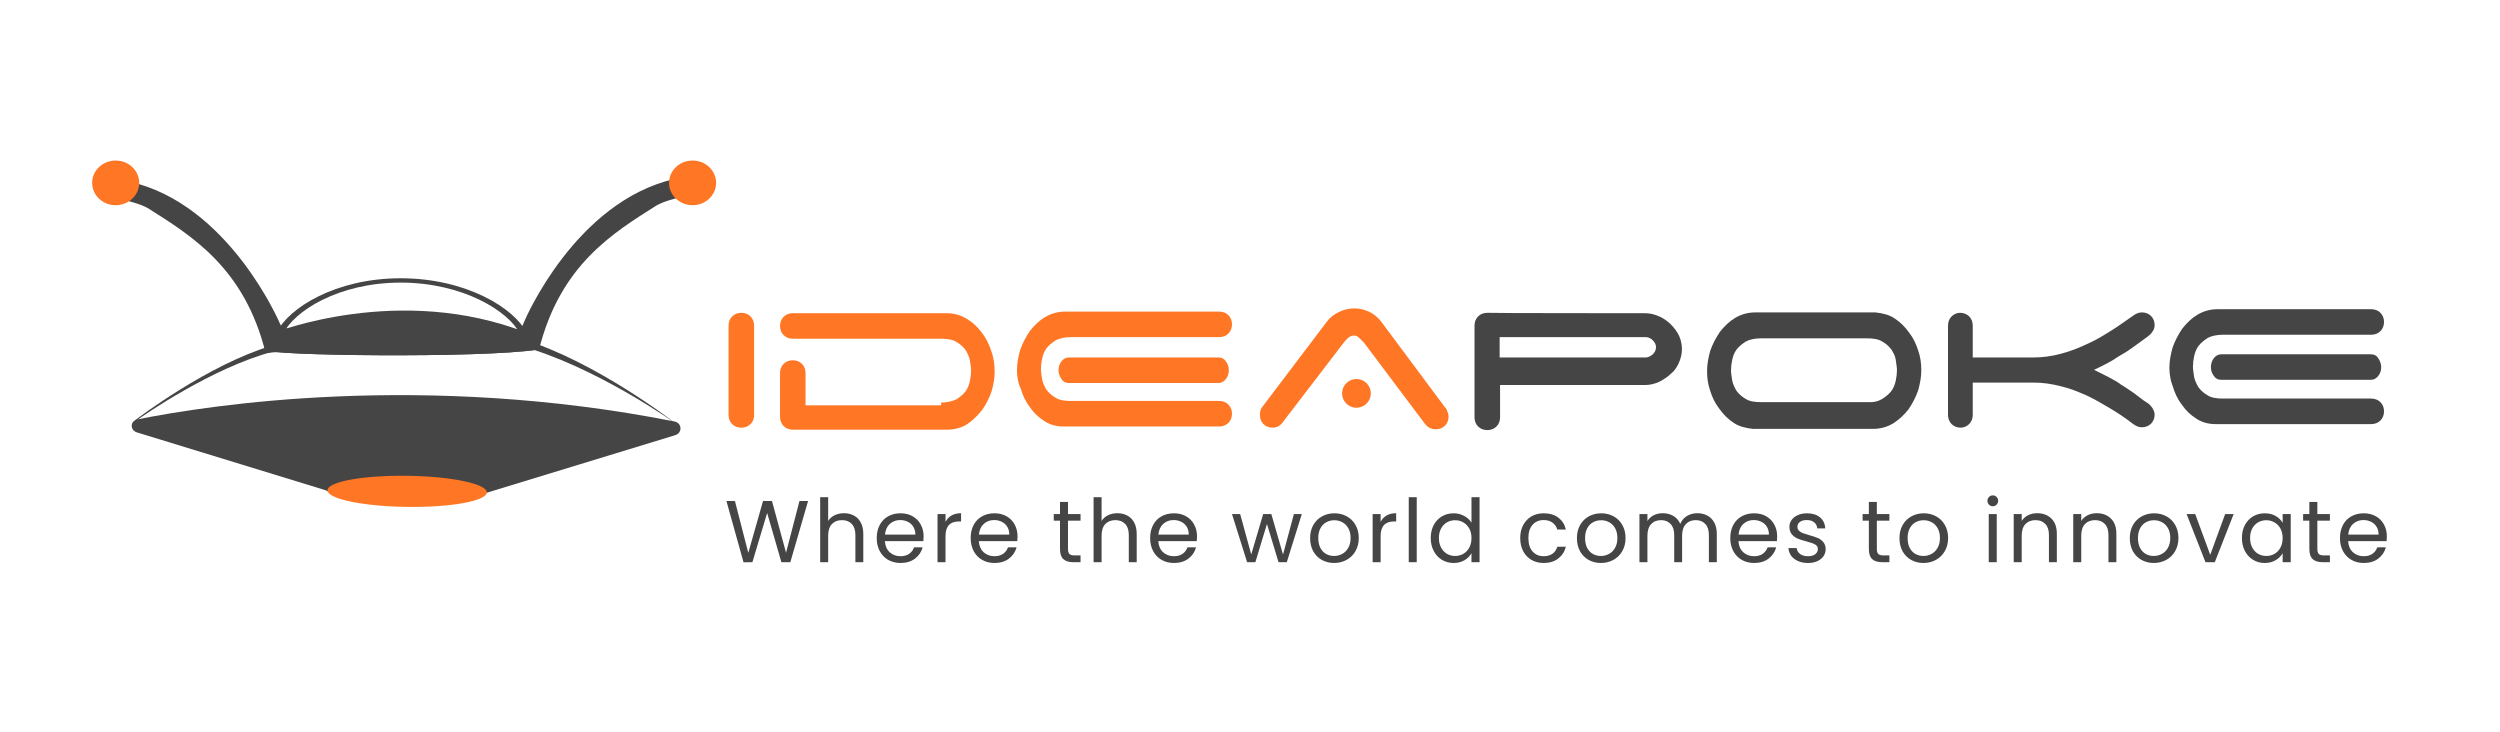 <svg width="164" height="48" viewBox="0 0 164 48" fill="none" xmlns="http://www.w3.org/2000/svg">
<path d="M19.252 23.062L18.354 21.206C18.354 21.206 15.037 13.382 8.494 11.916C8.285 11.968 8.259 13.146 8.259 13.146C8.259 13.146 9.253 13.382 9.724 13.669C12.524 15.449 16.041 17.544 17.428 23.171C18.111 23.062 19.252 23.062 19.252 23.062Z" fill="#454545"/>
<path d="M7.588 13.462C8.441 13.462 9.132 12.806 9.132 11.997C9.132 11.187 8.441 10.531 7.588 10.531C6.736 10.531 6.045 11.187 6.045 11.997C6.045 12.806 6.736 13.462 7.588 13.462Z" fill="#FF7624"/>
<path d="M33.594 22.899L34.421 21.025C34.421 21.025 37.738 13.2 44.281 11.734C44.49 11.787 44.516 12.965 44.516 12.965C44.516 12.965 43.522 13.2 43.051 13.488C40.251 15.267 36.734 17.362 35.347 22.989C34.117 22.492 33.594 22.899 33.594 22.899Z" fill="#454545"/>
<path d="M45.432 13.462C44.58 13.462 43.889 12.806 43.889 11.997C43.889 11.187 44.58 10.531 45.432 10.531C46.285 10.531 46.976 11.187 46.976 11.997C46.976 12.806 46.285 13.462 45.432 13.462Z" fill="#FF7624"/>
<path d="M8.994 28.369C8.508 28.221 8.526 27.608 9.027 27.508C13.709 26.573 27.739 24.386 44.239 27.647C44.752 27.748 44.781 28.406 44.28 28.552L31.68 32.4C31.368 32.422 31.732 32.4 31.68 32.4H21.84C21.785 32.4 21.412 32.176 21.36 32.16L8.994 28.369Z" fill="#454545"/>
<path d="M17.948 21.84C17.948 21.84 26.218 18.539 34.572 21.84H17.948Z" fill="#454545"/>
<path d="M26.721 31.212C23.835 31.173 21.489 31.599 21.482 32.162C21.474 32.726 23.808 33.214 26.694 33.252C29.58 33.291 31.926 32.865 31.934 32.302C31.941 31.738 29.608 31.25 26.721 31.212Z" fill="#FF7624"/>
<path d="M8.911 27.613C8.89 27.627 8.86 27.609 8.86 27.584C8.86 27.576 8.86 27.572 8.866 27.567C9.064 27.407 13.678 23.915 17.811 22.68C17.977 22.63 18.118 22.802 18.041 22.957C18.015 23.009 17.968 23.048 17.912 23.063C13.916 24.127 9.435 27.233 8.911 27.613Z" fill="#454545"/>
<path d="M44.399 27.839C44.337 27.78 39.071 23.681 34.175 22.219C33.981 22.161 33.817 22.363 33.907 22.544C33.938 22.605 33.993 22.649 34.059 22.667C38.996 23.981 44.335 27.779 44.399 27.839Z" fill="#454545"/>
<path fill-rule="evenodd" clip-rule="evenodd" d="M26.286 18.539C22.192 18.539 19.275 20.428 18.578 21.892C18.518 22.018 18.57 22.132 18.69 22.219C18.814 22.308 19.014 22.369 19.243 22.369H33.443C33.672 22.369 33.873 22.308 33.996 22.219C34.115 22.133 34.165 22.019 34.103 21.893C33.385 20.43 30.383 18.539 26.286 18.539ZM18.156 21.808C18.906 20.232 21.986 18.254 26.286 18.254C30.585 18.254 33.752 20.231 34.525 21.807C34.638 22.037 34.541 22.254 34.326 22.409C34.114 22.562 33.791 22.655 33.443 22.655H19.243C18.895 22.655 18.573 22.562 18.36 22.41C18.145 22.254 18.046 22.037 18.156 21.808Z" fill="#454545"/>
<path d="M17.436 22.951C17.279 23.339 31.611 23.511 35.288 22.933C35.624 21.96 35.012 21.788 34.89 21.711C27.238 20.927 20.923 21.099 17.834 21.73C17.594 21.711 17.036 22.133 17.436 22.951Z" fill="#454545"/>
<path d="M17.436 22.951C17.279 23.339 31.611 23.511 35.288 22.933C35.624 21.96 35.012 21.788 34.89 21.711C27.238 20.927 20.923 21.099 17.834 21.73C17.594 21.711 17.036 22.133 17.436 22.951Z" fill="#454545"/>
<path d="M49.233 27.821C49.076 27.978 48.867 28.056 48.632 28.056C48.396 28.056 48.187 27.978 48.03 27.821C47.873 27.664 47.794 27.455 47.794 27.219V21.358C47.794 21.122 47.873 20.913 48.03 20.756C48.187 20.599 48.396 20.52 48.632 20.52C48.867 20.52 49.076 20.599 49.233 20.756C49.39 20.913 49.469 21.122 49.469 21.358V27.245C49.469 27.48 49.39 27.664 49.233 27.821Z" fill="#FF7624"/>
<path d="M61.742 26.408C62.134 26.408 62.448 26.329 62.736 26.198C62.971 26.041 63.181 25.884 63.338 25.675C63.495 25.465 63.573 25.23 63.626 24.994C63.678 24.759 63.704 24.524 63.704 24.314C63.704 24.105 63.652 23.869 63.626 23.634C63.573 23.398 63.469 23.163 63.338 22.954C63.181 22.744 62.971 22.561 62.736 22.43C62.5 22.273 62.134 22.221 61.742 22.221H52.007C51.772 22.221 51.563 22.142 51.406 21.985C51.249 21.828 51.17 21.619 51.17 21.384C51.17 21.148 51.249 20.939 51.406 20.782C51.563 20.625 51.772 20.546 52.007 20.546H62.082C62.605 20.546 63.024 20.677 63.416 20.912C63.809 21.148 64.123 21.435 64.41 21.828C64.698 22.194 64.881 22.587 65.039 23.058C65.196 23.503 65.248 23.921 65.248 24.392C65.248 24.838 65.169 25.256 65.039 25.701C64.882 26.146 64.672 26.538 64.437 26.878C64.149 27.245 63.835 27.559 63.495 27.794C63.155 28.03 62.71 28.161 62.239 28.187H52.007C51.772 28.187 51.563 28.108 51.406 27.951C51.249 27.794 51.17 27.585 51.17 27.35V24.471C51.17 24.235 51.249 24.026 51.406 23.869C51.563 23.712 51.772 23.634 52.007 23.634C52.242 23.634 52.452 23.712 52.609 23.869C52.766 24.026 52.844 24.236 52.844 24.471V26.59H61.742V26.408Z" fill="#FF7624"/>
<path d="M84.115 27.742C83.958 27.951 83.722 28.056 83.487 28.056C83.251 28.056 83.042 27.978 82.885 27.821C82.728 27.664 82.65 27.454 82.65 27.218C82.65 27.009 82.702 26.826 82.806 26.695L87.046 21.095C87.255 20.807 87.517 20.624 87.831 20.467C88.145 20.31 88.511 20.231 88.851 20.231C89.191 20.231 89.531 20.31 89.845 20.467C90.159 20.624 90.395 20.833 90.604 21.095L94.791 26.721C94.87 26.8 94.922 26.878 94.948 27.009C95 27.088 95.027 27.219 95.027 27.323C95.027 27.559 94.948 27.768 94.791 27.925C94.634 28.082 94.425 28.161 94.19 28.161C93.901 28.161 93.666 28.03 93.509 27.847L89.48 22.482C89.401 22.403 89.27 22.273 89.165 22.168C89.034 22.037 88.93 22.011 88.799 22.011C88.668 22.011 88.564 22.064 88.433 22.168C88.302 22.299 88.223 22.378 88.145 22.482L84.115 27.742Z" fill="#FF7624"/>
<path d="M107.929 20.546C108.243 20.546 108.557 20.625 108.845 20.756C109.132 20.887 109.368 21.044 109.603 21.279C109.813 21.488 109.996 21.724 110.127 21.985C110.258 22.247 110.336 22.587 110.336 22.901C110.336 23.215 110.258 23.529 110.127 23.818C109.996 24.105 109.839 24.341 109.603 24.524C109.394 24.733 109.133 24.89 108.845 25.047C108.557 25.178 108.243 25.257 107.929 25.257H98.404V27.376C98.404 27.612 98.325 27.822 98.168 27.979C98.011 28.136 97.802 28.214 97.567 28.214C97.331 28.214 97.121 28.135 96.964 27.979C96.807 27.822 96.728 27.612 96.728 27.376V21.358C96.728 21.122 96.807 20.913 96.964 20.756C97.121 20.599 97.331 20.52 97.567 20.52C97.566 20.546 107.929 20.546 107.929 20.546ZM98.377 22.195V23.451H107.954C108.111 23.451 108.268 23.372 108.425 23.242C108.556 23.111 108.635 22.954 108.635 22.771C108.635 22.614 108.556 22.457 108.425 22.326C108.294 22.195 108.138 22.116 107.954 22.116H98.377V22.195Z" fill="#454545"/>
<path d="M126.037 24.288C126.037 24.733 125.958 25.152 125.827 25.622C125.67 26.067 125.46 26.46 125.199 26.852C124.911 27.218 124.571 27.532 124.204 27.768C123.812 28.003 123.367 28.135 122.87 28.135H114.994C114.523 28.082 114.078 27.978 113.738 27.743C113.371 27.507 113.057 27.193 112.796 26.826C112.507 26.46 112.325 26.067 112.193 25.649C112.036 25.204 111.984 24.785 111.984 24.34C111.984 23.895 112.063 23.477 112.193 23.006C112.35 22.561 112.56 22.169 112.821 21.776C113.11 21.41 113.424 21.096 113.817 20.86C114.209 20.625 114.654 20.494 115.151 20.494H123.027C123.498 20.547 123.943 20.651 124.283 20.887C124.65 21.122 124.964 21.436 125.225 21.803C125.514 22.169 125.696 22.561 125.827 22.98C125.985 23.424 126.037 23.843 126.037 24.288ZM123.472 26.172C123.708 26.015 123.917 25.858 124.074 25.648C124.231 25.439 124.309 25.204 124.362 24.968C124.414 24.733 124.44 24.497 124.44 24.288C124.44 24.078 124.389 23.843 124.362 23.607C124.336 23.372 124.205 23.137 124.074 22.927C123.917 22.718 123.708 22.535 123.472 22.404C123.237 22.247 122.87 22.195 122.478 22.195H115.517C115.125 22.195 114.758 22.273 114.523 22.404C114.287 22.561 114.078 22.718 113.921 22.927C113.764 23.137 113.685 23.372 113.633 23.607C113.581 23.843 113.554 24.078 113.554 24.288C113.554 24.497 113.607 24.733 113.633 24.968C113.685 25.204 113.79 25.439 113.921 25.648C114.078 25.858 114.287 26.041 114.523 26.172C114.759 26.329 115.125 26.381 115.517 26.381H122.478C122.897 26.408 123.211 26.329 123.472 26.172Z" fill="#454545"/>
<path d="M129.412 23.45H133.389C133.991 23.45 134.567 23.371 135.169 23.214C135.771 23.057 136.32 22.848 136.869 22.586C137.419 22.351 137.943 22.037 138.44 21.723C138.963 21.409 139.434 21.043 139.905 20.729C140.115 20.572 140.298 20.493 140.507 20.493C140.743 20.493 140.952 20.572 141.109 20.729C141.266 20.886 141.344 21.095 141.344 21.33C141.344 21.487 141.292 21.644 141.187 21.775C141.109 21.906 140.978 22.011 140.873 22.089C140.56 22.324 140.272 22.534 140.01 22.717C139.722 22.926 139.46 23.11 139.172 23.267C138.885 23.424 138.623 23.633 138.309 23.79C138.021 23.947 137.707 24.104 137.367 24.261C137.681 24.418 137.995 24.575 138.309 24.732C138.597 24.889 138.91 25.046 139.172 25.255C139.46 25.412 139.723 25.622 140.01 25.804C140.298 26.014 140.56 26.25 140.873 26.432C141.004 26.511 141.109 26.642 141.187 26.746C141.266 26.877 141.344 27.035 141.344 27.192C141.344 27.427 141.266 27.636 141.109 27.793C140.952 27.95 140.743 28.029 140.507 28.029C140.298 28.029 140.115 27.95 139.905 27.793C139.435 27.427 138.963 27.113 138.44 26.799C137.916 26.485 137.419 26.197 136.869 25.935C136.32 25.7 135.771 25.465 135.169 25.333C134.567 25.176 133.991 25.097 133.389 25.097H129.412V27.217C129.412 27.453 129.333 27.662 129.176 27.819C129.02 27.976 128.81 28.055 128.626 28.055C128.391 28.055 128.182 27.976 128.025 27.819C127.868 27.662 127.789 27.453 127.789 27.217V21.357C127.789 21.121 127.868 20.912 128.025 20.755C128.182 20.598 128.391 20.52 128.575 20.52C128.81 20.52 129.02 20.598 129.176 20.755C129.333 20.912 129.412 21.121 129.412 21.357V23.45Z" fill="#454545"/>
<path d="M88.982 26.748C89.503 26.748 89.925 26.326 89.925 25.805C89.925 25.285 89.503 24.863 88.982 24.863C88.462 24.863 88.04 25.285 88.04 25.805C88.04 26.326 88.462 26.748 88.982 26.748Z" fill="#FF7624"/>
<path d="M66.714 24.289C66.714 23.843 66.793 23.425 66.923 22.954C67.08 22.509 67.29 22.116 67.552 21.724C67.839 21.357 68.153 21.043 68.546 20.808C68.938 20.572 69.383 20.441 69.88 20.441H79.981C80.216 20.441 80.426 20.52 80.583 20.677C80.74 20.834 80.818 21.043 80.818 21.279C80.818 21.514 80.74 21.724 80.583 21.88C80.426 22.037 80.216 22.116 79.981 22.116H70.247C69.854 22.116 69.487 22.195 69.252 22.325C69.017 22.482 68.807 22.639 68.65 22.849C68.493 23.058 68.415 23.294 68.363 23.529C68.31 23.764 68.284 24 68.284 24.209C68.284 24.419 68.337 24.654 68.363 24.89C68.415 25.125 68.52 25.36 68.65 25.57C68.807 25.779 69.017 25.962 69.252 26.093C69.487 26.25 69.854 26.303 70.247 26.303H79.981C80.216 26.303 80.426 26.381 80.583 26.538C80.74 26.695 80.818 26.905 80.818 27.14C80.818 27.375 80.74 27.585 80.583 27.742C80.426 27.899 80.216 27.978 79.981 27.978H69.75C69.279 27.978 68.834 27.847 68.493 27.611C68.127 27.375 67.813 27.088 67.552 26.695C67.264 26.329 67.081 25.91 66.95 25.466C66.793 25.152 66.714 24.707 66.714 24.289Z" fill="#FF7624"/>
<path d="M69.436 24.288C69.436 24.052 69.514 23.842 69.645 23.685C69.776 23.528 69.933 23.45 70.116 23.45H79.929C80.139 23.45 80.296 23.528 80.4 23.685C80.531 23.842 80.61 24.052 80.61 24.288C80.61 24.523 80.531 24.732 80.4 24.889C80.269 25.046 80.112 25.125 79.929 25.125H70.116C69.906 25.125 69.75 25.046 69.645 24.889C69.514 24.68 69.436 24.471 69.436 24.288Z" fill="#FF7624"/>
<path d="M142.313 24.131C142.313 23.686 142.392 23.268 142.522 22.797C142.679 22.352 142.89 21.959 143.151 21.566C143.439 21.2 143.753 20.886 144.145 20.65C144.538 20.415 144.982 20.284 145.48 20.284H155.554C155.79 20.284 155.999 20.363 156.156 20.52C156.313 20.677 156.392 20.886 156.392 21.121C156.392 21.357 156.313 21.566 156.156 21.723C155.999 21.88 155.79 21.959 155.554 21.959H145.82C145.427 21.959 145.061 22.038 144.825 22.169C144.59 22.326 144.381 22.483 144.224 22.692C144.067 22.901 143.988 23.137 143.936 23.372C143.884 23.607 143.857 23.843 143.857 24.053C143.857 24.262 143.91 24.497 143.936 24.733C143.988 24.968 144.092 25.204 144.224 25.413C144.381 25.623 144.59 25.806 144.825 25.937C145.061 26.094 145.427 26.146 145.82 26.146H155.554C155.79 26.146 155.999 26.225 156.156 26.382C156.313 26.539 156.392 26.748 156.392 26.983C156.392 27.218 156.313 27.428 156.156 27.585C155.999 27.742 155.79 27.821 155.554 27.821H145.323C144.852 27.821 144.407 27.69 144.067 27.454C143.7 27.219 143.386 26.931 143.125 26.539C142.836 26.172 142.654 25.753 142.522 25.309C142.392 24.995 142.313 24.549 142.313 24.131Z" fill="#454545"/>
<path d="M145.035 24.078C145.035 23.843 145.113 23.634 145.244 23.477C145.375 23.32 145.532 23.241 145.715 23.241H155.528C155.737 23.241 155.894 23.32 155.999 23.477C156.103 23.634 156.208 23.843 156.208 24.078C156.208 24.314 156.13 24.524 155.999 24.681C155.868 24.838 155.71 24.916 155.528 24.916H145.715C145.505 24.916 145.348 24.838 145.244 24.681C145.113 24.524 145.035 24.314 145.035 24.078Z" fill="#454545"/>
<path d="M53.01 32.865L51.846 36.88H51.259L50.325 33.648L49.358 36.88L48.776 36.886L47.653 32.865H48.212L49.087 36.269L50.055 32.865H50.642L51.564 36.258L52.445 32.865H53.01ZM55.371 33.666C55.609 33.666 55.824 33.718 56.016 33.821C56.208 33.921 56.358 34.073 56.465 34.276C56.577 34.48 56.632 34.728 56.632 35.019V36.88H56.114V35.094C56.114 34.779 56.035 34.539 55.878 34.374C55.72 34.205 55.505 34.121 55.233 34.121C54.956 34.121 54.735 34.207 54.57 34.38C54.409 34.553 54.328 34.804 54.328 35.135V36.88H53.804V32.617H54.328V34.173C54.432 34.011 54.574 33.887 54.754 33.798C54.939 33.71 55.144 33.666 55.371 33.666ZM60.589 35.181C60.589 35.281 60.583 35.386 60.572 35.498H58.049C58.068 35.809 58.174 36.052 58.366 36.229C58.562 36.402 58.798 36.488 59.074 36.488C59.301 36.488 59.489 36.436 59.639 36.333C59.792 36.225 59.9 36.083 59.961 35.906H60.526C60.441 36.21 60.272 36.458 60.019 36.65C59.766 36.838 59.451 36.932 59.074 36.932C58.775 36.932 58.506 36.864 58.268 36.73C58.034 36.596 57.849 36.406 57.715 36.16C57.581 35.91 57.513 35.622 57.513 35.296C57.513 34.969 57.579 34.683 57.709 34.438C57.84 34.192 58.022 34.004 58.256 33.873C58.495 33.739 58.767 33.672 59.074 33.672C59.374 33.672 59.639 33.737 59.869 33.867C60.1 33.998 60.276 34.178 60.399 34.409C60.526 34.635 60.589 34.893 60.589 35.181ZM60.048 35.071C60.048 34.872 60.004 34.701 59.915 34.559C59.827 34.413 59.706 34.303 59.552 34.23C59.403 34.154 59.236 34.115 59.051 34.115C58.786 34.115 58.56 34.2 58.372 34.368C58.187 34.538 58.082 34.772 58.055 35.071H60.048ZM62.026 34.236C62.118 34.056 62.249 33.915 62.418 33.816C62.59 33.716 62.8 33.666 63.046 33.666V34.207H62.907C62.32 34.207 62.026 34.526 62.026 35.163V36.88H61.502V33.723H62.026V34.236ZM66.751 35.181C66.751 35.281 66.746 35.386 66.734 35.498H64.211C64.231 35.809 64.336 36.052 64.528 36.229C64.724 36.402 64.96 36.488 65.237 36.488C65.463 36.488 65.651 36.436 65.801 36.333C65.955 36.225 66.062 36.083 66.124 35.906H66.688C66.604 36.21 66.435 36.458 66.181 36.65C65.928 36.838 65.613 36.932 65.237 36.932C64.937 36.932 64.668 36.864 64.43 36.73C64.196 36.596 64.012 36.406 63.877 36.16C63.743 35.91 63.676 35.622 63.676 35.296C63.676 34.969 63.741 34.683 63.871 34.438C64.002 34.192 64.184 34.004 64.419 33.873C64.657 33.739 64.929 33.672 65.237 33.672C65.536 33.672 65.801 33.737 66.031 33.867C66.262 33.998 66.439 34.178 66.561 34.409C66.688 34.635 66.751 34.893 66.751 35.181ZM66.21 35.071C66.21 34.872 66.166 34.701 66.078 34.559C65.989 34.413 65.868 34.303 65.715 34.23C65.565 34.154 65.398 34.115 65.213 34.115C64.948 34.115 64.722 34.2 64.534 34.368C64.35 34.538 64.244 34.772 64.217 35.071H66.21ZM70.06 34.155V36.016C70.06 36.169 70.093 36.279 70.158 36.344C70.223 36.406 70.336 36.436 70.498 36.436H70.884V36.88H70.411C70.119 36.88 69.9 36.813 69.755 36.678C69.609 36.544 69.536 36.323 69.536 36.016V34.155H69.127V33.723H69.536V32.928H70.06V33.723H70.884V34.155H70.06ZM73.306 33.666C73.544 33.666 73.759 33.718 73.951 33.821C74.143 33.921 74.293 34.073 74.401 34.276C74.512 34.48 74.568 34.728 74.568 35.019V36.88H74.049V35.094C74.049 34.779 73.971 34.539 73.813 34.374C73.656 34.205 73.441 34.121 73.168 34.121C72.891 34.121 72.671 34.207 72.505 34.38C72.344 34.553 72.264 34.804 72.264 35.135V36.88H71.739V32.617H72.264V34.173C72.367 34.011 72.509 33.887 72.69 33.798C72.874 33.71 73.08 33.666 73.306 33.666ZM78.525 35.181C78.525 35.281 78.519 35.386 78.507 35.498H75.984C76.004 35.809 76.109 36.052 76.301 36.229C76.497 36.402 76.733 36.488 77.01 36.488C77.236 36.488 77.424 36.436 77.574 36.333C77.728 36.225 77.835 36.083 77.897 35.906H78.461C78.377 36.21 78.208 36.458 77.954 36.65C77.701 36.838 77.386 36.932 77.01 36.932C76.71 36.932 76.441 36.864 76.203 36.73C75.969 36.596 75.785 36.406 75.65 36.16C75.516 35.91 75.449 35.622 75.449 35.296C75.449 34.969 75.514 34.683 75.645 34.438C75.775 34.192 75.958 34.004 76.192 33.873C76.43 33.739 76.703 33.672 77.01 33.672C77.309 33.672 77.574 33.737 77.805 33.867C78.035 33.998 78.212 34.178 78.335 34.409C78.461 34.635 78.525 34.893 78.525 35.181ZM77.983 35.071C77.983 34.872 77.939 34.701 77.851 34.559C77.762 34.413 77.641 34.303 77.488 34.23C77.338 34.154 77.171 34.115 76.987 34.115C76.722 34.115 76.495 34.2 76.307 34.368C76.123 34.538 76.017 34.772 75.99 35.071H77.983ZM85.398 33.723L84.414 36.88H83.872L83.112 34.374L82.352 36.88H81.81L80.819 33.723H81.355L82.081 36.373L82.864 33.723H83.4L84.166 36.379L84.88 33.723H85.398ZM87.516 36.932C87.221 36.932 86.952 36.864 86.71 36.73C86.472 36.596 86.284 36.406 86.145 36.16C86.011 35.91 85.944 35.622 85.944 35.296C85.944 34.973 86.013 34.689 86.151 34.443C86.293 34.194 86.485 34.004 86.727 33.873C86.969 33.739 87.24 33.672 87.539 33.672C87.839 33.672 88.109 33.739 88.351 33.873C88.593 34.004 88.783 34.192 88.922 34.438C89.064 34.683 89.135 34.969 89.135 35.296C89.135 35.622 89.062 35.91 88.916 36.16C88.774 36.406 88.58 36.596 88.334 36.73C88.088 36.864 87.816 36.932 87.516 36.932ZM87.516 36.471C87.704 36.471 87.881 36.427 88.046 36.338C88.211 36.25 88.344 36.118 88.444 35.941C88.547 35.764 88.599 35.549 88.599 35.296C88.599 35.042 88.549 34.827 88.449 34.651C88.349 34.474 88.219 34.344 88.058 34.259C87.896 34.171 87.722 34.127 87.533 34.127C87.341 34.127 87.165 34.171 87.004 34.259C86.846 34.344 86.719 34.474 86.623 34.651C86.527 34.827 86.479 35.042 86.479 35.296C86.479 35.553 86.525 35.77 86.618 35.947C86.714 36.123 86.84 36.256 86.998 36.344C87.155 36.429 87.328 36.471 87.516 36.471ZM90.569 34.236C90.661 34.056 90.792 33.915 90.96 33.816C91.133 33.716 91.343 33.666 91.588 33.666V34.207H91.45C90.863 34.207 90.569 34.526 90.569 35.163V36.88H90.045V33.723H90.569V34.236ZM92.938 32.617V36.88H92.414V32.617H92.938ZM93.857 35.29C93.857 34.968 93.922 34.685 94.052 34.443C94.183 34.198 94.362 34.008 94.588 33.873C94.819 33.739 95.076 33.672 95.36 33.672C95.606 33.672 95.834 33.729 96.046 33.844C96.257 33.956 96.418 34.104 96.529 34.288V32.617H97.059V36.88H96.529V36.287C96.426 36.475 96.272 36.63 96.069 36.753C95.865 36.872 95.627 36.932 95.354 36.932C95.074 36.932 94.819 36.863 94.588 36.724C94.362 36.586 94.183 36.392 94.052 36.143C93.922 35.893 93.857 35.609 93.857 35.29ZM96.529 35.296C96.529 35.058 96.481 34.85 96.385 34.674C96.289 34.497 96.159 34.363 95.994 34.271C95.832 34.175 95.654 34.127 95.458 34.127C95.262 34.127 95.084 34.173 94.922 34.265C94.761 34.357 94.632 34.491 94.536 34.668C94.44 34.845 94.392 35.052 94.392 35.29C94.392 35.532 94.44 35.743 94.536 35.924C94.632 36.1 94.761 36.237 94.922 36.333C95.084 36.425 95.262 36.471 95.458 36.471C95.654 36.471 95.832 36.425 95.994 36.333C96.159 36.237 96.289 36.1 96.385 35.924C96.481 35.743 96.529 35.534 96.529 35.296ZM99.726 35.296C99.726 34.969 99.792 34.685 99.922 34.443C100.053 34.198 100.233 34.008 100.464 33.873C100.698 33.739 100.965 33.672 101.264 33.672C101.652 33.672 101.971 33.766 102.221 33.954C102.474 34.142 102.641 34.403 102.722 34.737H102.157C102.103 34.545 101.998 34.394 101.84 34.282C101.687 34.171 101.495 34.115 101.264 34.115C100.965 34.115 100.723 34.219 100.539 34.426C100.354 34.63 100.262 34.92 100.262 35.296C100.262 35.676 100.354 35.97 100.539 36.177C100.723 36.385 100.965 36.488 101.264 36.488C101.495 36.488 101.687 36.434 101.84 36.327C101.994 36.219 102.1 36.066 102.157 35.866H102.722C102.637 36.189 102.468 36.448 102.215 36.644C101.961 36.836 101.645 36.932 101.264 36.932C100.965 36.932 100.698 36.864 100.464 36.73C100.233 36.596 100.053 36.406 99.922 36.16C99.792 35.914 99.726 35.626 99.726 35.296ZM105.018 36.932C104.723 36.932 104.454 36.864 104.212 36.73C103.974 36.596 103.786 36.406 103.648 36.16C103.513 35.91 103.446 35.622 103.446 35.296C103.446 34.973 103.515 34.689 103.653 34.443C103.795 34.194 103.987 34.004 104.229 33.873C104.471 33.739 104.742 33.672 105.042 33.672C105.341 33.672 105.612 33.739 105.854 33.873C106.096 34.004 106.286 34.192 106.424 34.438C106.566 34.683 106.637 34.969 106.637 35.296C106.637 35.622 106.564 35.91 106.418 36.16C106.276 36.406 106.082 36.596 105.836 36.73C105.591 36.864 105.318 36.932 105.018 36.932ZM105.018 36.471C105.207 36.471 105.383 36.427 105.548 36.338C105.714 36.25 105.846 36.118 105.946 35.941C106.05 35.764 106.101 35.549 106.101 35.296C106.101 35.042 106.051 34.827 105.952 34.651C105.852 34.474 105.721 34.344 105.56 34.259C105.399 34.171 105.224 34.127 105.036 34.127C104.844 34.127 104.667 34.171 104.506 34.259C104.348 34.344 104.222 34.474 104.126 34.651C104.03 34.827 103.982 35.042 103.982 35.296C103.982 35.553 104.028 35.77 104.12 35.947C104.216 36.123 104.343 36.256 104.5 36.344C104.658 36.429 104.83 36.471 105.018 36.471ZM111.343 33.666C111.589 33.666 111.807 33.718 111.999 33.821C112.191 33.921 112.343 34.073 112.455 34.276C112.566 34.48 112.622 34.728 112.622 35.019V36.88H112.103V35.094C112.103 34.779 112.024 34.539 111.867 34.374C111.713 34.205 111.504 34.121 111.239 34.121C110.967 34.121 110.75 34.209 110.588 34.386C110.427 34.559 110.346 34.81 110.346 35.14V36.88H109.828V35.094C109.828 34.779 109.749 34.539 109.592 34.374C109.438 34.205 109.229 34.121 108.964 34.121C108.691 34.121 108.474 34.209 108.313 34.386C108.152 34.559 108.071 34.81 108.071 35.14V36.88H107.547V33.723H108.071V34.178C108.175 34.013 108.313 33.887 108.486 33.798C108.663 33.71 108.856 33.666 109.068 33.666C109.333 33.666 109.567 33.725 109.77 33.844C109.974 33.963 110.126 34.138 110.225 34.368C110.314 34.146 110.46 33.973 110.663 33.85C110.867 33.727 111.093 33.666 111.343 33.666ZM116.582 35.181C116.582 35.281 116.576 35.386 116.565 35.498H114.042C114.061 35.809 114.167 36.052 114.359 36.229C114.555 36.402 114.791 36.488 115.067 36.488C115.294 36.488 115.482 36.436 115.632 36.333C115.785 36.225 115.893 36.083 115.954 35.906H116.519C116.434 36.21 116.265 36.458 116.012 36.65C115.758 36.838 115.444 36.932 115.067 36.932C114.768 36.932 114.499 36.864 114.261 36.73C114.027 36.596 113.842 36.406 113.708 36.16C113.574 35.91 113.506 35.622 113.506 35.296C113.506 34.969 113.572 34.683 113.702 34.438C113.833 34.192 114.015 34.004 114.249 33.873C114.487 33.739 114.76 33.672 115.067 33.672C115.367 33.672 115.632 33.737 115.862 33.867C116.093 33.998 116.269 34.178 116.392 34.409C116.519 34.635 116.582 34.893 116.582 35.181ZM116.041 35.071C116.041 34.872 115.997 34.701 115.908 34.559C115.82 34.413 115.699 34.303 115.545 34.23C115.396 34.154 115.229 34.115 115.044 34.115C114.779 34.115 114.553 34.2 114.365 34.368C114.18 34.538 114.075 34.772 114.048 35.071H116.041ZM118.612 36.932C118.37 36.932 118.153 36.891 117.961 36.811C117.769 36.726 117.618 36.611 117.506 36.465C117.395 36.315 117.334 36.145 117.322 35.953H117.863C117.879 36.11 117.952 36.239 118.082 36.338C118.217 36.438 118.391 36.488 118.607 36.488C118.806 36.488 118.964 36.444 119.079 36.356C119.194 36.267 119.252 36.156 119.252 36.022C119.252 35.883 119.19 35.782 119.067 35.716C118.944 35.647 118.754 35.58 118.497 35.515C118.263 35.453 118.071 35.392 117.921 35.33C117.775 35.265 117.648 35.171 117.541 35.048C117.437 34.922 117.385 34.756 117.385 34.553C117.385 34.392 117.433 34.244 117.529 34.109C117.625 33.975 117.762 33.869 117.938 33.792C118.115 33.712 118.317 33.672 118.543 33.672C118.893 33.672 119.175 33.76 119.39 33.937C119.605 34.113 119.72 34.355 119.735 34.662H119.211C119.2 34.497 119.133 34.365 119.01 34.265C118.891 34.165 118.729 34.115 118.526 34.115C118.338 34.115 118.188 34.155 118.077 34.236C117.965 34.317 117.91 34.422 117.91 34.553C117.91 34.657 117.942 34.743 118.007 34.812C118.077 34.877 118.161 34.931 118.261 34.973C118.365 35.012 118.507 35.056 118.687 35.106C118.914 35.167 119.098 35.229 119.24 35.29C119.382 35.348 119.503 35.436 119.603 35.555C119.707 35.674 119.76 35.83 119.764 36.022C119.764 36.194 119.716 36.35 119.62 36.488C119.524 36.626 119.388 36.736 119.211 36.816C119.039 36.893 118.839 36.932 118.612 36.932ZM123.121 34.155V36.016C123.121 36.169 123.153 36.279 123.219 36.344C123.284 36.406 123.397 36.436 123.559 36.436H123.944V36.88H123.472C123.18 36.88 122.961 36.813 122.816 36.678C122.67 36.544 122.597 36.323 122.597 36.016V34.155H122.188V33.723H122.597V32.928H123.121V33.723H123.944V34.155H123.121ZM126.177 36.932C125.881 36.932 125.613 36.864 125.371 36.73C125.133 36.596 124.944 36.406 124.806 36.16C124.672 35.91 124.605 35.622 124.605 35.296C124.605 34.973 124.674 34.689 124.812 34.443C124.954 34.194 125.146 34.004 125.388 33.873C125.63 33.739 125.901 33.672 126.2 33.672C126.5 33.672 126.77 33.739 127.012 33.873C127.254 34.004 127.444 34.192 127.582 34.438C127.725 34.683 127.796 34.969 127.796 35.296C127.796 35.622 127.723 35.91 127.577 36.16C127.435 36.406 127.241 36.596 126.995 36.73C126.749 36.864 126.477 36.932 126.177 36.932ZM126.177 36.471C126.365 36.471 126.542 36.427 126.707 36.338C126.872 36.25 127.005 36.118 127.104 35.941C127.208 35.764 127.26 35.549 127.26 35.296C127.26 35.042 127.21 34.827 127.11 34.651C127.01 34.474 126.88 34.344 126.718 34.259C126.557 34.171 126.382 34.127 126.194 34.127C126.002 34.127 125.826 34.171 125.664 34.259C125.507 34.344 125.38 34.474 125.284 34.651C125.188 34.827 125.14 35.042 125.14 35.296C125.14 35.553 125.186 35.77 125.278 35.947C125.374 36.123 125.501 36.256 125.659 36.344C125.816 36.429 125.989 36.471 126.177 36.471ZM130.733 33.211C130.633 33.211 130.548 33.176 130.479 33.107C130.41 33.038 130.376 32.953 130.376 32.854C130.376 32.754 130.41 32.669 130.479 32.6C130.548 32.531 130.633 32.496 130.733 32.496C130.829 32.496 130.909 32.531 130.975 32.6C131.044 32.669 131.078 32.754 131.078 32.854C131.078 32.953 131.044 33.038 130.975 33.107C130.909 33.176 130.829 33.211 130.733 33.211ZM130.986 33.723V36.88H130.462V33.723H130.986ZM133.638 33.666C134.022 33.666 134.333 33.783 134.571 34.017C134.809 34.248 134.928 34.582 134.928 35.019V36.88H134.41V35.094C134.41 34.779 134.331 34.539 134.174 34.374C134.016 34.205 133.801 34.121 133.529 34.121C133.252 34.121 133.031 34.207 132.866 34.38C132.705 34.553 132.624 34.804 132.624 35.135V36.88H132.1V33.723H132.624V34.173C132.728 34.011 132.868 33.887 133.045 33.798C133.225 33.71 133.423 33.666 133.638 33.666ZM137.543 33.666C137.927 33.666 138.238 33.783 138.476 34.017C138.715 34.248 138.834 34.582 138.834 35.019V36.88H138.315V35.094C138.315 34.779 138.236 34.539 138.079 34.374C137.922 34.205 137.707 34.121 137.434 34.121C137.157 34.121 136.937 34.207 136.772 34.38C136.61 34.553 136.53 34.804 136.53 35.135V36.88H136.005V33.723H136.53V34.173C136.633 34.011 136.773 33.887 136.95 33.798C137.131 33.71 137.328 33.666 137.543 33.666ZM141.287 36.932C140.992 36.932 140.723 36.864 140.481 36.73C140.243 36.596 140.055 36.406 139.916 36.16C139.782 35.91 139.715 35.622 139.715 35.296C139.715 34.973 139.784 34.689 139.922 34.443C140.064 34.194 140.256 34.004 140.498 33.873C140.74 33.739 141.011 33.672 141.31 33.672C141.61 33.672 141.881 33.739 142.122 33.873C142.364 34.004 142.554 34.192 142.693 34.438C142.835 34.683 142.906 34.969 142.906 35.296C142.906 35.622 142.833 35.91 142.687 36.16C142.545 36.406 142.351 36.596 142.105 36.73C141.859 36.864 141.587 36.932 141.287 36.932ZM141.287 36.471C141.475 36.471 141.652 36.427 141.817 36.338C141.982 36.25 142.115 36.118 142.215 35.941C142.318 35.764 142.37 35.549 142.37 35.296C142.37 35.042 142.32 34.827 142.22 34.651C142.121 34.474 141.99 34.344 141.829 34.259C141.667 34.171 141.493 34.127 141.305 34.127C141.113 34.127 140.936 34.171 140.775 34.259C140.617 34.344 140.49 34.474 140.394 34.651C140.298 34.827 140.25 35.042 140.25 35.296C140.25 35.553 140.297 35.77 140.389 35.947C140.485 36.123 140.611 36.256 140.769 36.344C140.926 36.429 141.099 36.471 141.287 36.471ZM144.991 36.396L145.97 33.723H146.529L145.29 36.88H144.68L143.441 33.723H144.006L144.991 36.396ZM147.07 35.29C147.07 34.968 147.135 34.685 147.265 34.443C147.396 34.198 147.574 34.008 147.801 33.873C148.031 33.739 148.287 33.672 148.567 33.672C148.844 33.672 149.084 33.731 149.287 33.85C149.491 33.969 149.642 34.119 149.742 34.299V33.723H150.272V36.88H149.742V36.292C149.638 36.477 149.483 36.63 149.276 36.753C149.072 36.872 148.834 36.932 148.561 36.932C148.281 36.932 148.028 36.863 147.801 36.724C147.574 36.586 147.396 36.392 147.265 36.143C147.135 35.893 147.07 35.609 147.07 35.29ZM149.742 35.296C149.742 35.058 149.694 34.85 149.598 34.674C149.502 34.497 149.372 34.363 149.206 34.271C149.045 34.175 148.867 34.127 148.671 34.127C148.475 34.127 148.296 34.173 148.135 34.265C147.974 34.357 147.845 34.491 147.749 34.668C147.653 34.845 147.605 35.052 147.605 35.29C147.605 35.532 147.653 35.743 147.749 35.924C147.845 36.1 147.974 36.237 148.135 36.333C148.296 36.425 148.475 36.471 148.671 36.471C148.867 36.471 149.045 36.425 149.206 36.333C149.372 36.237 149.502 36.1 149.598 35.924C149.694 35.743 149.742 35.534 149.742 35.296ZM152.018 34.155V36.016C152.018 36.169 152.051 36.279 152.116 36.344C152.181 36.406 152.294 36.436 152.456 36.436H152.842V36.88H152.369C152.078 36.88 151.859 36.813 151.713 36.678C151.567 36.544 151.494 36.323 151.494 36.016V34.155H151.085V33.723H151.494V32.928H152.018V33.723H152.842V34.155H152.018ZM156.578 35.181C156.578 35.281 156.572 35.386 156.56 35.498H154.037C154.057 35.809 154.162 36.052 154.354 36.229C154.55 36.402 154.786 36.488 155.063 36.488C155.289 36.488 155.477 36.436 155.627 36.333C155.781 36.225 155.888 36.083 155.95 35.906H156.514C156.43 36.21 156.261 36.458 156.007 36.65C155.754 36.838 155.439 36.932 155.063 36.932C154.763 36.932 154.494 36.864 154.256 36.73C154.022 36.596 153.838 36.406 153.703 36.16C153.569 35.91 153.502 35.622 153.502 35.296C153.502 34.969 153.567 34.683 153.698 34.438C153.828 34.192 154.011 34.004 154.245 33.873C154.483 33.739 154.755 33.672 155.063 33.672C155.362 33.672 155.627 33.737 155.858 33.867C156.088 33.998 156.265 34.178 156.387 34.409C156.514 34.635 156.578 34.893 156.578 35.181ZM156.036 35.071C156.036 34.872 155.992 34.701 155.904 34.559C155.815 34.413 155.694 34.303 155.541 34.23C155.391 34.154 155.224 34.115 155.04 34.115C154.775 34.115 154.548 34.2 154.36 34.368C154.176 34.538 154.07 34.772 154.043 35.071H156.036Z" fill="#454545"/>
</svg>
